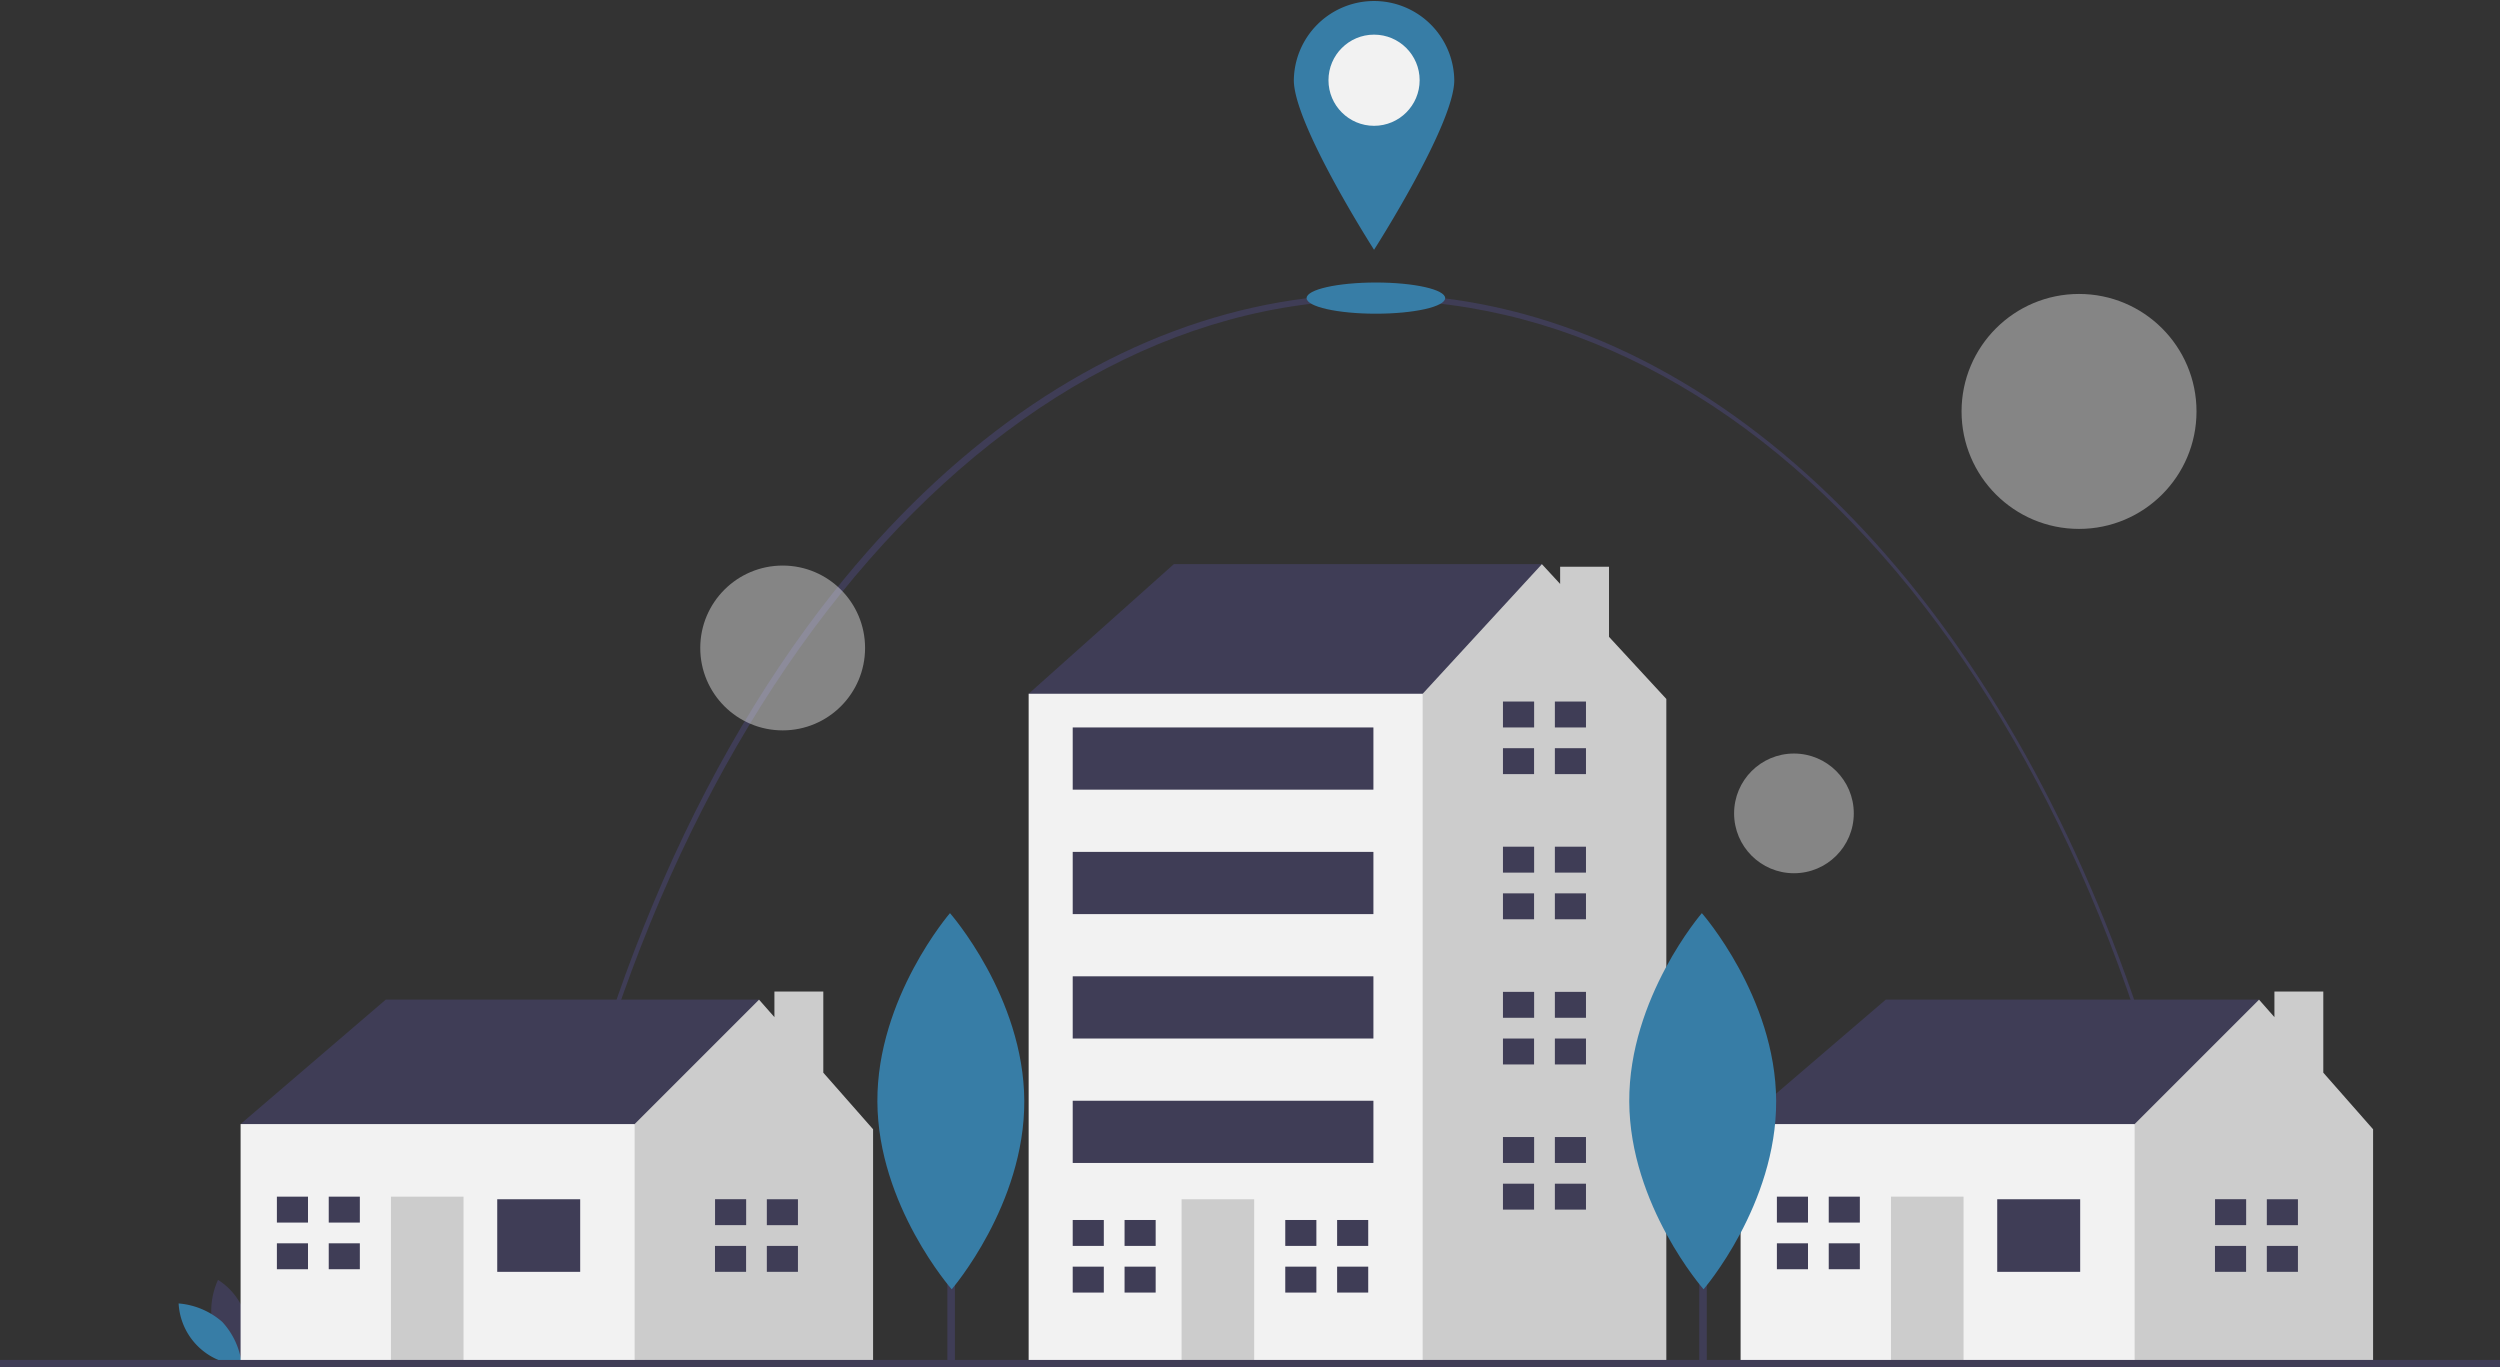 <svg xmlns="http://www.w3.org/2000/svg" width="193.696" height="105.951" viewBox="0 0 193.696 105.951"><rect x="0" y="0" width="193.696" height="105.951" fill="#333333" stroke="none"/><g data-name="Group 595"><path data-name="Path 192" d="M41.745 103.783l-.293-.1c3.27-22.612 11.486-43.146 23.136-57.819 17.906-22.517 42.011-29.089 63.774-17.388s38.111 40.023 43.251 74.931l-.293.1c-6.921-47.259-33.555-80.265-64.768-80.265-30.804.001-58.059 33.872-64.807 80.541z" fill="#3f3d56"/><circle data-name="Ellipse 94" cx="9.102" cy="9.102" transform="translate(151.978 22.775)" fill="#fff" opacity=".4" r="9.102"/><circle data-name="Ellipse 95" cx="4.637" cy="4.637" transform="translate(134.355 58.383)" fill="#fff" opacity=".4" r="4.637"/><circle data-name="Ellipse 96" cx="6.385" cy="6.385" transform="translate(54.255 43.819)" fill="#fff" opacity=".4" r="6.385"/><path data-name="Path 195" d="M16.495 102.81a5.862 5.862 0 002.183 2.953 5.047 5.047 0 00-1.787-6.6 5.862 5.862 0 00-.396 3.647z" fill="#3f3d56"/><path data-name="Path 196" d="M17.22 102.418a5.862 5.862 0 011.519 3.344 5.047 5.047 0 01-4.9-4.773 5.864 5.864 0 013.381 1.429z" fill="#377da6"/><path data-name="Path 199" d="M19.841 89.1l-1.2-2.009 11.247-9.641H58.81v2.812L48.366 91.51l-12.051 2.41z" fill="#3f3d56"/><path data-name="Path 200" d="M63.788 83.109v-6.285h-3.787v1.982l-1.192-1.354-9.641 9.64-1.607 1.607-2.008 8.034 3.615 8.837h18.477V87.494z" fill="#ccc"/><path data-name="Rectangle 190" fill="#f2f2f2" d="M18.641 87.092h30.528v18.478H18.641z"/><path data-name="Rectangle 191" fill="#3f3d56" d="M38.525 92.916h6.427v5.624h-6.427z"/><path data-name="Rectangle 192" fill="#ccc" d="M30.29 92.715h5.624v12.854H30.29z"/><path data-name="Path 201" d="M23.863 94.723v-2.008h-2.41v2.008h2.41z" fill="#3f3d56"/><path data-name="Path 202" d="M23.662 96.33h-2.209v2.009h2.41V96.33z" fill="#3f3d56"/><path data-name="Rectangle 193" fill="#3f3d56" d="M25.47 92.715h2.41v2.008h-2.41z"/><path data-name="Rectangle 194" fill="#3f3d56" d="M25.47 96.33h2.41v2.008h-2.41z"/><path data-name="Path 203" d="M57.811 94.925v-2.013h-2.41v2.009h2.41z" fill="#3f3d56"/><path data-name="Path 204" d="M57.605 96.531h-2.209v2.008h2.41v-2.008z" fill="#3f3d56"/><path data-name="Rectangle 195" fill="#3f3d56" d="M59.413 92.916h2.41v2.008h-2.41z"/><path data-name="Rectangle 196" fill="#3f3d56" d="M59.413 96.531h2.41v2.008h-2.41z"/><path data-name="Path 205" d="M136.064 89.1l-1.205-2.009 11.247-9.641h28.922v2.812l-10.444 11.247-12.051 2.41z" fill="#3f3d56"/><path data-name="Path 206" d="M180.006 83.109v-6.285h-3.787v1.982l-1.192-1.354-9.641 9.64-1.607 1.607-2.008 8.034 3.615 8.837h18.477V87.494z" fill="#ccc"/><path data-name="Rectangle 197" fill="#f2f2f2" d="M134.859 87.092h30.528v18.478h-30.528z"/><path data-name="Rectangle 198" fill="#3f3d56" d="M154.742 92.916h6.427v5.624h-6.427z"/><path data-name="Rectangle 199" fill="#ccc" d="M146.508 92.715h5.624v12.854h-5.624z"/><path data-name="Path 207" d="M140.081 94.723v-2.008h-2.41v2.008h2.41z" fill="#3f3d56"/><path data-name="Path 208" d="M139.88 96.33h-2.209v2.009h2.41V96.33z" fill="#3f3d56"/><path data-name="Rectangle 200" fill="#3f3d56" d="M141.688 92.715h2.41v2.008h-2.41z"/><path data-name="Rectangle 201" fill="#3f3d56" d="M141.688 96.33h2.41v2.008h-2.41z"/><path data-name="Path 209" d="M174.028 94.925v-2.013h-2.41v2.009h2.41z" fill="#3f3d56"/><path data-name="Path 210" d="M173.822 96.531h-2.209v2.008h2.41v-2.008z" fill="#3f3d56"/><path data-name="Rectangle 202" fill="#3f3d56" d="M175.63 92.916h2.41v2.008h-2.41z"/><path data-name="Rectangle 203" fill="#3f3d56" d="M175.63 96.531h2.41v2.008h-2.41z"/><path data-name="Path 211" d="M81.706 55.358l-2.008-1.607 11.247-10.042h28.52v8.833l-18.477 12.452z" fill="#3f3d56"/><path data-name="Path 212" d="M124.664 49.342v-5.433h-3.787v1.333l-1.413-1.531-9.239 10.042-3.615 2.41-5.606 40.954 8.454 8.454h19.646V54.153z" fill="#ccc"/><path data-name="Rectangle 204" fill="#f2f2f2" d="M79.698 53.751h30.528v51.818H79.698z"/><path data-name="Rectangle 205" fill="#ccc" d="M91.547 92.916h5.624v12.653h-5.624z"/><path data-name="Path 213" d="M85.522 96.531v-2.008h-2.41v2.008h2.41z" fill="#3f3d56"/><path data-name="Path 214" d="M85.321 98.138h-2.209v2.009h2.41v-2.009z" fill="#3f3d56"/><path data-name="Rectangle 206" fill="#3f3d56" d="M87.129 94.523h2.41v2.008h-2.41z"/><path data-name="Rectangle 207" fill="#3f3d56" d="M87.129 98.138h2.41v2.008h-2.41z"/><path data-name="Path 215" d="M101.991 96.531v-2.008h-2.41v2.008h2.41z" fill="#3f3d56"/><path data-name="Path 216" d="M101.79 98.138h-2.209v2.009h2.41v-2.009z" fill="#3f3d56"/><path data-name="Rectangle 208" fill="#3f3d56" d="M103.598 94.523h2.41v2.008h-2.41z"/><path data-name="Rectangle 209" fill="#3f3d56" d="M103.598 98.138h2.41v2.008h-2.41z"/><path data-name="Path 217" d="M118.862 56.362v-2.008h-2.415v2.008h2.41z" fill="#3f3d56"/><path data-name="Path 218" d="M118.661 57.969h-2.214v2.008h2.41v-2.008z" fill="#3f3d56"/><path data-name="Rectangle 210" fill="#3f3d56" d="M120.469 54.354h2.41v2.008h-2.41z"/><path data-name="Rectangle 211" fill="#3f3d56" d="M120.469 57.969h2.41v2.008h-2.41z"/><path data-name="Path 219" d="M118.862 67.61v-2.009h-2.415v2.009h2.41z" fill="#3f3d56"/><path data-name="Path 220" d="M118.661 69.216h-2.214v2.008h2.41v-2.008z" fill="#3f3d56"/><path data-name="Rectangle 212" fill="#3f3d56" d="M120.469 65.601h2.41v2.008h-2.41z"/><path data-name="Rectangle 213" fill="#3f3d56" d="M120.469 69.216h2.41v2.008h-2.41z"/><path data-name="Path 221" d="M118.862 78.857v-2.009h-2.415v2.009h2.41z" fill="#3f3d56"/><path data-name="Path 222" d="M118.661 80.464h-2.214v2.008h2.41v-2.008z" fill="#3f3d56"/><path data-name="Rectangle 214" fill="#3f3d56" d="M120.469 76.848h2.41v2.008h-2.41z"/><path data-name="Rectangle 215" fill="#3f3d56" d="M120.469 80.464h2.41v2.008h-2.41z"/><path data-name="Path 223" d="M118.862 90.104v-2.009h-2.415v2.009h2.41z" fill="#3f3d56"/><path data-name="Path 224" d="M118.661 91.711h-2.214v2.008h2.41v-2.008z" fill="#3f3d56"/><path data-name="Rectangle 216" fill="#3f3d56" d="M120.469 88.096h2.41v2.008h-2.41z"/><path data-name="Rectangle 217" fill="#3f3d56" d="M120.469 91.711h2.41v2.008h-2.41z"/><path data-name="Rectangle 218" fill="#3f3d56" d="M83.112 56.362h23.298v4.82H83.112z"/><path data-name="Rectangle 219" fill="#3f3d56" d="M83.112 66.003h23.298v4.82H83.112z"/><path data-name="Rectangle 220" fill="#3f3d56" d="M83.112 75.643h23.298v4.82H83.112z"/><path data-name="Rectangle 221" fill="#3f3d56" d="M83.112 85.284h23.298v4.82H83.112z"/><path data-name="Rectangle 258" fill="#3f3d56" d="M0 105.368h193.696v.583H0z"/><path data-name="Rectangle 259" fill="#3f3d56" d="M73.401 82.358h.583v23.011h-.583z"/><path data-name="Path 253" d="M79.36 85.291c.037 8.046-5.624 14.6-5.624 14.6s-5.721-6.5-5.758-14.543 5.624-14.6 5.624-14.6 5.72 6.496 5.758 14.543z" fill="#377da6"/><path data-name="Rectangle 260" fill="#3f3d56" d="M131.655 82.358h.583v23.011h-.583z"/><path data-name="Path 254" d="M137.614 85.291c.037 8.046-5.624 14.6-5.624 14.6s-5.721-6.5-5.758-14.543 5.624-14.6 5.624-14.6 5.721 6.496 5.758 14.543z" fill="#377da6"/><g data-name="Group 596" transform="translate(100.244)"><ellipse data-name="Ellipse 98" cx="5.368" cy="1.208" rx="5.368" ry="1.208" transform="translate(.989 21.889)" fill="#377da6"/><path data-name="Path 256" d="M12.431 6.216c0 3.433-6.216 13.137-6.216 13.137S0 9.648 0 6.216a6.216 6.216 0 0112.431 0z" fill="#377da6"/><circle data-name="Ellipse 99" cx="3.532" cy="3.532" transform="translate(2.684 2.684)" fill="#f2f2f2" r="3.532"/></g></g></svg>